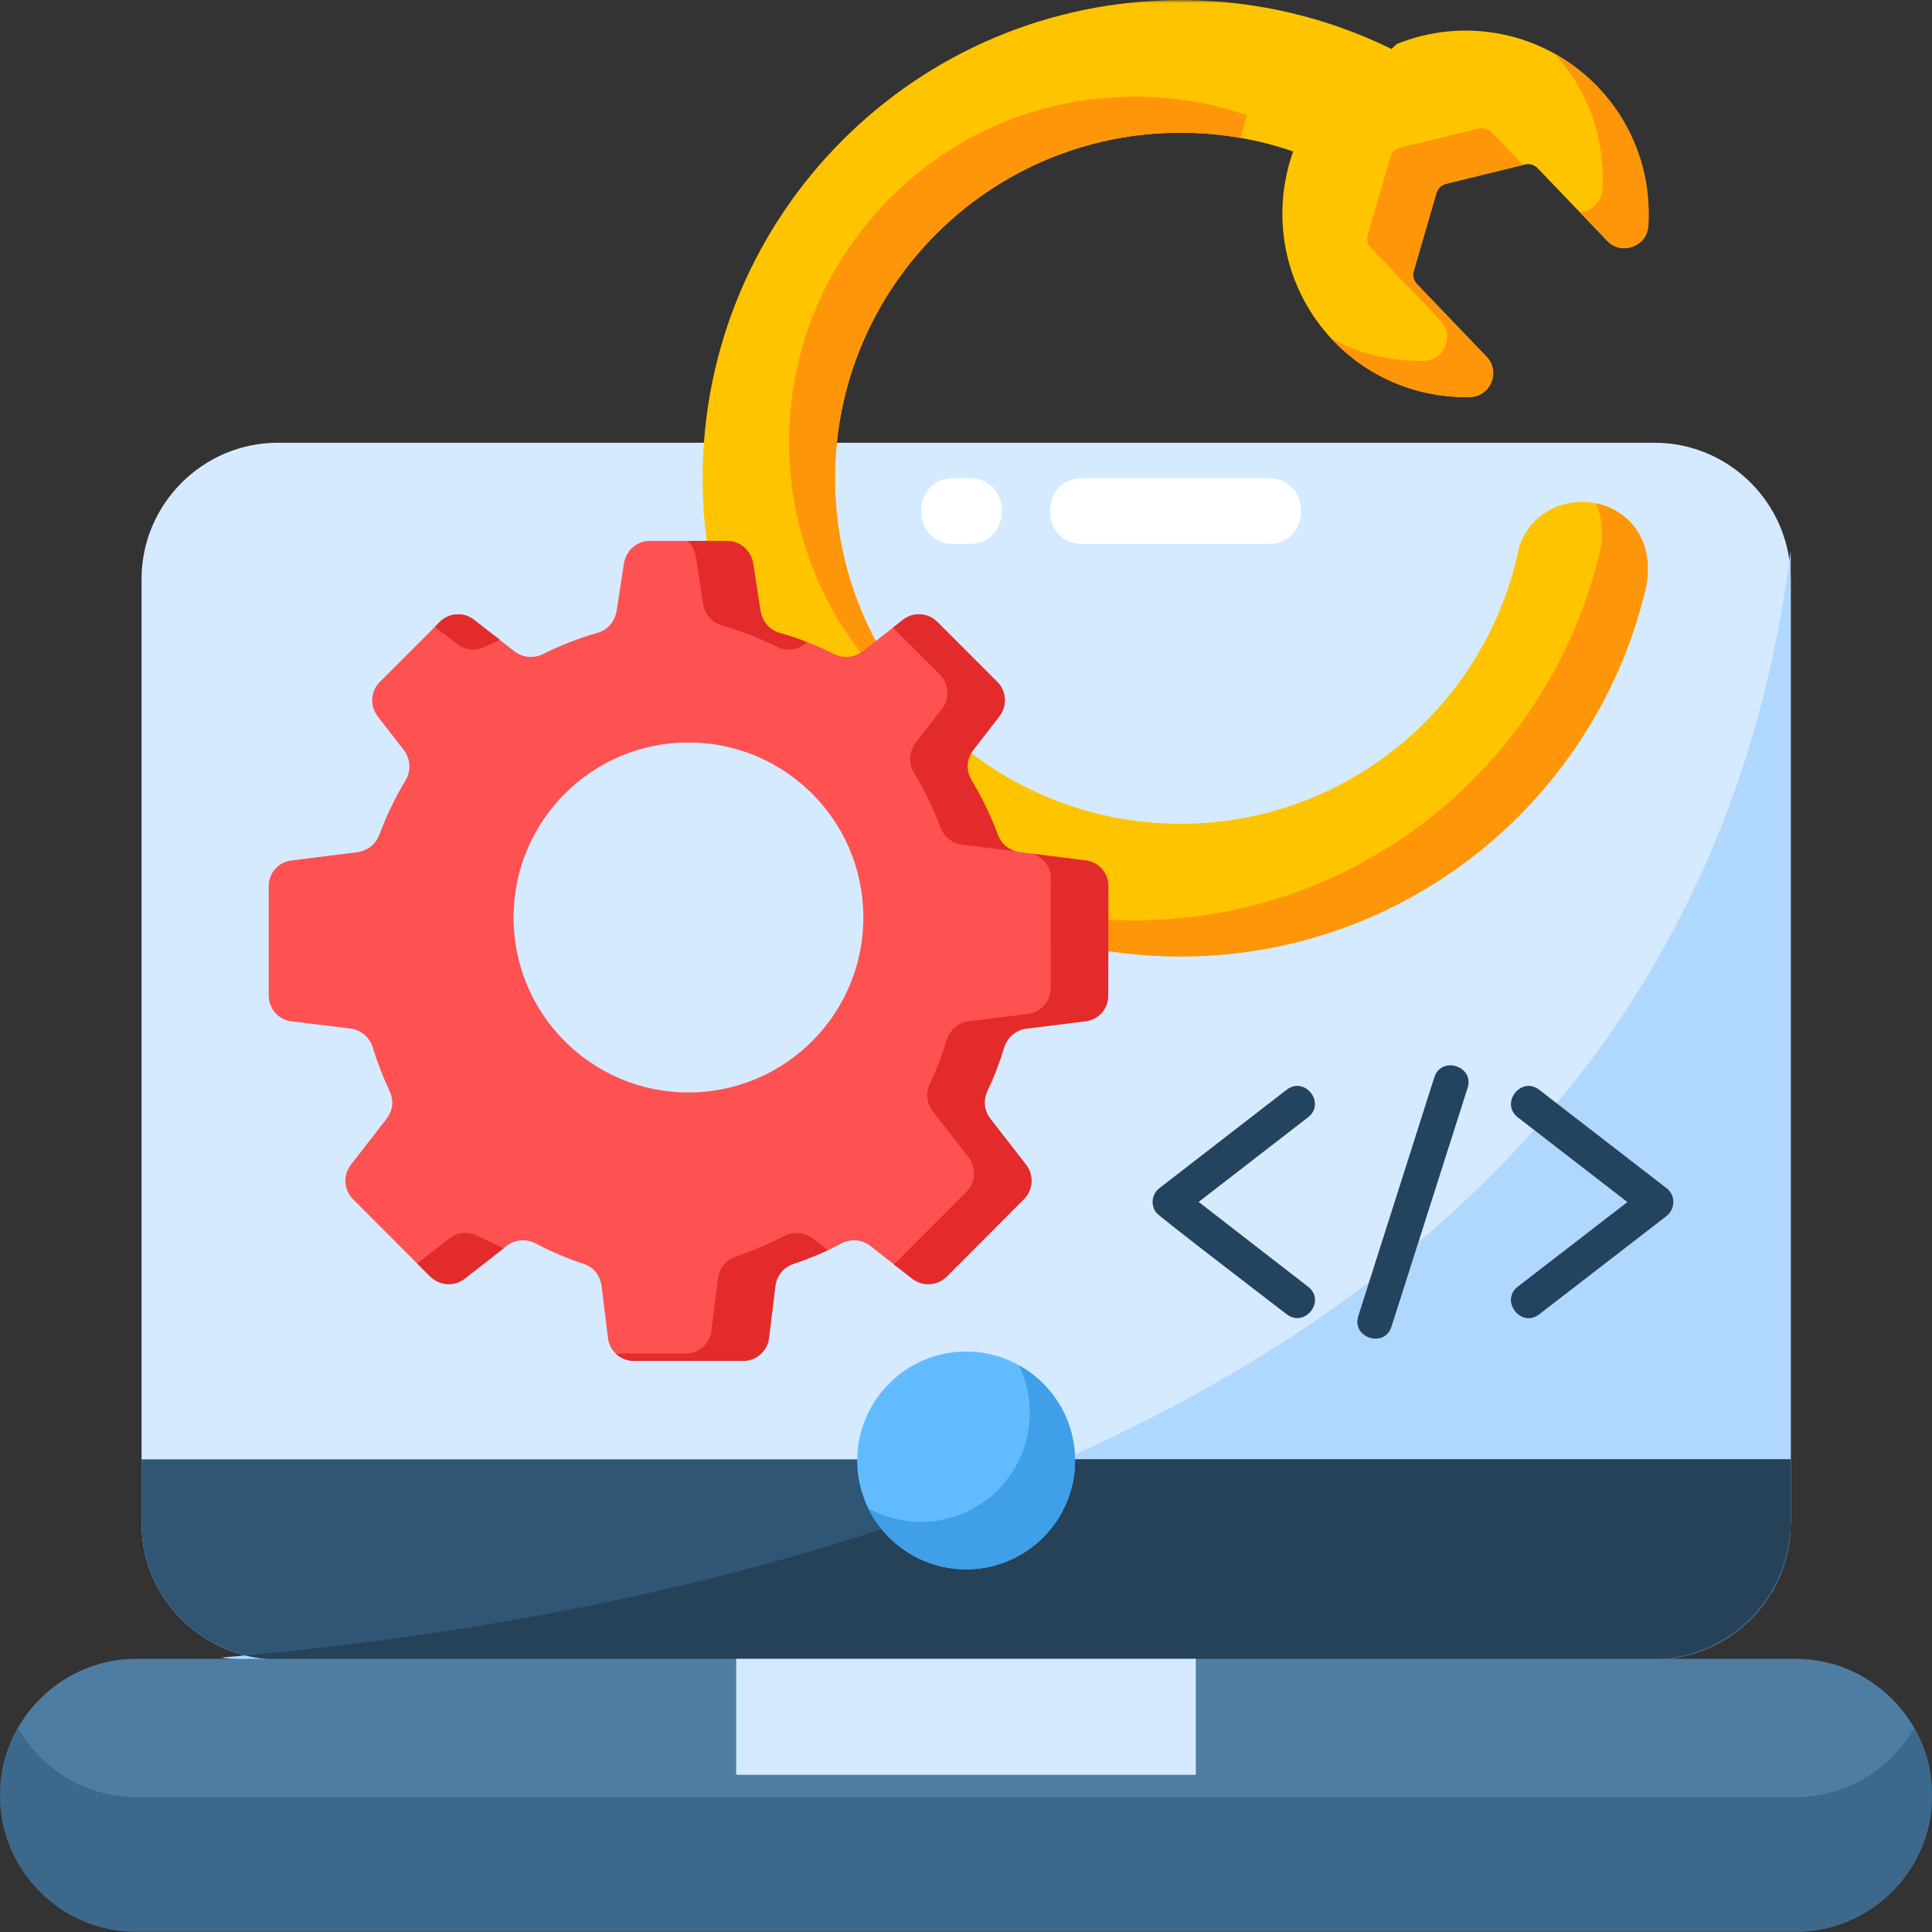 <svg width="300" height="300" viewBox="0 0 300 300" fill="none" xmlns="http://www.w3.org/2000/svg">
<rect x="0" y="0" width="300" height="300" fill="#333333" stroke="none"/>
<path fill-rule="evenodd" clip-rule="evenodd" d="M43.138 68.75H256.926C268.539 68.75 278.062 78.252 278.062 89.907V236.529C278.062 248.142 268.539 257.665 256.926 257.665H43.138C31.503 257.665 21.98 248.142 21.98 236.529V89.907C21.98 78.273 31.503 68.75 43.138 68.75Z" fill="#D5EAFF"/>
<path fill-rule="evenodd" clip-rule="evenodd" d="M34.352 257.39C136.232 248.712 262.499 209.924 278.039 85.579C278.06 85.748 278.06 85.895 278.06 86.043V236.043C278.06 247.931 268.326 257.665 256.439 257.665H37.731C36.591 257.665 35.45 257.58 34.352 257.39Z" fill="#B0D8FF"/>
<path fill-rule="evenodd" clip-rule="evenodd" d="M278.062 226.605V236.529C278.062 248.142 268.539 257.665 256.904 257.665H43.138C31.503 257.665 21.98 248.142 21.98 236.529V226.605H278.062Z" fill="#305675"/>
<path fill-rule="evenodd" clip-rule="evenodd" d="M278.063 226.605V236.043C278.063 247.931 268.329 257.665 256.441 257.665H43.139C41.407 257.665 39.739 257.454 38.113 257.052C79.752 253.231 125.128 244.32 165.204 226.605H278.063Z" fill="#254259"/>
<mask id="mask0_328_9897" style="mask-type:luminance" maskUnits="userSpaceOnUse" x="0" y="255" width="300" height="45">
<path d="M0 255.764H300V300H0V255.764Z" fill="white"/>
</mask>
<g mask="url(#mask0_328_9897)">
<path fill-rule="evenodd" clip-rule="evenodd" d="M21.178 257.58H278.801C290.477 257.58 300.021 267.103 300.021 278.78C300.021 290.435 290.477 299.979 278.801 299.979H21.178C9.523 299.979 0 290.435 0 278.78C0 267.103 9.523 257.58 21.178 257.58Z" fill="#4E7DA3"/>
</g>
<mask id="mask1_328_9897" style="mask-type:luminance" maskUnits="userSpaceOnUse" x="0" y="266" width="300" height="34">
<path d="M0 266.575H300V300H0V266.575Z" fill="white"/>
</mask>
<g mask="url(#mask1_328_9897)">
<path fill-rule="evenodd" clip-rule="evenodd" d="M297.255 268.307C299.008 271.411 300.021 274.979 300.021 278.758C300.021 290.435 290.477 299.958 278.801 299.958H21.178C9.523 299.958 0 290.435 0 278.758C0 274.979 1.014 271.411 2.766 268.307C6.419 274.726 13.323 279.054 21.178 279.054H278.801C286.677 279.054 293.581 274.726 297.255 268.307Z" fill="#3C688C"/>
</g>
<path fill-rule="evenodd" clip-rule="evenodd" d="M150.019 243.687C159.331 243.687 166.932 236.106 166.932 226.795C166.932 217.462 159.331 209.861 150.019 209.861C140.708 209.861 133.106 217.462 133.106 226.795C133.106 236.106 140.708 243.687 150.019 243.687Z" fill="#63BBFF"/>
<path fill-rule="evenodd" clip-rule="evenodd" d="M158.214 211.993C163.408 214.886 166.935 220.418 166.935 226.795C166.935 236.128 159.354 243.687 150.022 243.687C143.328 243.687 137.564 239.823 134.798 234.206C137.226 235.536 140.034 236.318 143.012 236.318C152.344 236.318 159.903 228.737 159.903 219.405C159.903 216.723 159.312 214.21 158.214 211.993Z" fill="#3F9FE8"/>
<path fill-rule="evenodd" clip-rule="evenodd" d="M114.317 257.58H185.686V275.591H114.317V257.58Z" fill="#D5EAFF"/>
<mask id="mask2_328_9897" style="mask-type:luminance" maskUnits="userSpaceOnUse" x="104" y="0" width="153" height="154">
<path d="M104.899 0H256.251V153.062H104.899V0Z" fill="white"/>
</mask>
<g mask="url(#mask2_328_9897)">
<path fill-rule="evenodd" clip-rule="evenodd" d="M216.068 7.601L216.87 6.841C227.343 2.576 239.801 4.856 248.099 13.513C253.842 19.51 256.439 27.386 255.953 35.072C255.848 36.55 254.94 37.795 253.504 38.302C252.111 38.83 250.611 38.492 249.556 37.394L238.787 26.14C238.259 25.591 237.52 25.359 236.76 25.549L224.556 28.526C223.817 28.716 223.247 29.265 223.035 30.025L219.53 42.061C219.319 42.821 219.488 43.56 220.037 44.13L230.827 55.384C231.861 56.461 232.157 57.96 231.566 59.375C230.996 60.747 229.729 61.634 228.23 61.634C220.544 61.824 212.795 58.889 207.03 52.893C199.302 44.806 197.275 33.383 200.801 23.522C195.333 21.622 189.442 20.608 183.318 20.608C153.694 20.608 129.665 44.616 129.665 74.24C129.665 103.864 153.694 127.914 183.318 127.914C209.29 127.914 230.932 109.417 235.894 84.903C239.843 73.543 257.875 76.499 255.721 90.646C248.268 123.775 218.665 148.522 183.318 148.522C142.313 148.522 109.1 115.266 109.1 74.261C109.1 33.256 142.313 0.021 183.318 0.021C195.058 0.021 206.165 2.745 216.068 7.601Z" fill="#FFC400"/>
</g>
<path fill-rule="evenodd" clip-rule="evenodd" d="M241.341 8.298C243.79 9.65 246.049 11.381 248.097 13.492C253.841 19.51 256.438 27.386 255.952 35.072C255.847 36.55 254.939 37.796 253.503 38.302C252.109 38.83 250.61 38.471 249.554 37.373L245.289 32.918C245.648 32.897 246.028 32.834 246.387 32.686C247.802 32.179 248.731 30.933 248.815 29.434C249.28 21.917 246.831 14.231 241.341 8.298ZM236.505 25.612L224.554 28.547C223.794 28.737 223.245 29.265 223.034 30.025L219.529 42.082C219.318 42.821 219.487 43.581 220.036 44.13L230.804 55.384C231.86 56.461 232.135 57.96 231.564 59.375C230.994 60.769 229.728 61.634 228.207 61.655C220.521 61.845 212.772 58.889 207.029 52.893C206.902 52.766 206.776 52.639 206.649 52.513C211.125 54.983 216.108 56.144 221.092 56.039C222.591 56.018 223.858 55.152 224.428 53.737C224.998 52.365 224.702 50.866 223.668 49.768L212.899 38.514C212.35 37.965 212.16 37.204 212.392 36.465L215.897 24.409C216.108 23.67 216.657 23.121 217.418 22.931L229.601 19.954C230.361 19.764 231.121 19.996 231.628 20.545L236.505 25.612ZM192.65 21.432C189.609 20.883 186.484 20.608 183.296 20.608C153.693 20.608 129.664 44.637 129.664 74.261C129.664 89.759 136.231 103.695 146.746 113.514C132.156 103.906 122.527 87.415 122.527 68.644C122.527 39.02 146.535 15.013 176.138 15.013C182.282 15.013 188.173 16.026 193.663 17.905C193.241 19.067 192.924 20.249 192.65 21.432ZM247.823 78.167C252.658 79.16 256.797 83.446 255.699 90.667C248.245 123.775 218.663 148.522 183.296 148.522C164.377 148.522 147.126 141.427 133.993 129.772C145.986 138.049 160.513 142.905 176.138 142.905C211.526 142.905 241.087 118.159 248.562 85.051C248.984 82.327 248.646 80.046 247.823 78.167Z" fill="#FF9609"/>
<path fill-rule="evenodd" clip-rule="evenodd" d="M100.909 83.995H112.902C114.992 83.995 116.618 85.515 116.956 87.542L118.075 94.785C118.349 96.474 119.426 97.825 121.116 98.29C124.05 99.113 126.817 100.211 129.561 101.584C131.018 102.28 132.665 102.111 133.974 101.119L140.203 96.263C141.829 94.975 144.088 95.144 145.567 96.6L154.836 105.891C156.293 107.348 156.441 109.607 155.174 111.254L151.141 116.427C150.064 117.821 149.937 119.658 150.845 121.178C152.471 123.86 153.844 126.689 154.942 129.645C155.491 131.123 156.757 132.116 158.341 132.327L168.54 133.615C170.609 133.847 172.108 135.557 172.108 137.627L172.087 154.561C172.087 156.651 170.609 158.34 168.54 158.594L159.397 159.713C157.75 159.924 156.42 161.064 155.913 162.669C155.216 164.992 154.35 167.251 153.316 169.426C152.619 170.904 152.809 172.487 153.822 173.775L159.333 180.87C160.579 182.496 160.431 184.776 158.974 186.233L147.023 198.205C145.567 199.662 143.265 199.81 141.639 198.543L135.178 193.497C133.848 192.462 132.159 192.314 130.659 193.074C128.273 194.341 125.782 195.397 123.227 196.242C121.665 196.769 120.588 198.057 120.398 199.683L119.405 207.77C119.152 209.797 117.442 211.318 115.372 211.318H98.438C96.39 211.318 94.659 209.818 94.405 207.77L93.413 199.683C93.202 198.057 92.167 196.748 90.583 196.242C88.05 195.397 85.537 194.341 83.151 193.074C81.673 192.314 79.963 192.462 78.632 193.497L72.171 198.543C70.545 199.81 68.265 199.662 66.787 198.205L54.836 186.233C53.379 184.776 53.231 182.496 54.477 180.87L59.988 173.775C61.002 172.487 61.191 170.904 60.495 169.426C59.481 167.251 58.594 164.992 57.898 162.669C57.391 161.064 56.061 159.924 54.414 159.713L45.271 158.594C43.223 158.34 41.724 156.651 41.724 154.561V137.627C41.724 135.557 43.223 133.847 45.271 133.615L55.469 132.327C57.053 132.116 58.32 131.123 58.89 129.645C59.988 126.689 61.361 123.86 62.965 121.178C63.894 119.658 63.746 117.821 62.67 116.427L58.658 111.254C57.391 109.607 57.539 107.348 58.974 105.891L68.265 96.6C69.722 95.144 72.002 94.975 73.628 96.263L79.857 101.119C81.145 102.111 82.813 102.28 84.27 101.584C87.015 100.232 89.781 99.113 92.716 98.29C94.384 97.825 95.482 96.495 95.757 94.785L96.876 87.542C97.192 85.515 98.818 83.995 100.909 83.995ZM106.884 115.287C92.019 115.287 79.899 127.28 79.751 142.166C79.583 157.285 91.766 169.637 106.884 169.637C122.023 169.637 134.228 157.285 134.059 142.166C133.911 127.28 121.791 115.287 106.884 115.287Z" fill="#FE5151"/>
<path fill-rule="evenodd" clip-rule="evenodd" d="M106.822 83.995H112.903C114.993 83.995 116.619 85.515 116.957 87.542L118.076 94.785C118.351 96.474 119.427 97.825 121.117 98.29C122.552 98.712 123.967 99.177 125.361 99.725L125.044 99.958C123.756 100.971 122.109 101.161 120.631 100.422C117.907 99.071 115.12 97.973 112.206 97.171C110.517 96.706 109.419 95.334 109.145 93.623L108.047 86.402C107.878 85.452 107.434 84.607 106.822 83.995ZM138.642 97.466L140.205 96.242C141.83 94.975 144.111 95.123 145.568 96.579L154.858 105.87C156.294 107.327 156.442 109.607 155.175 111.233L151.163 116.427C150.065 117.821 149.938 119.637 150.868 121.157C152.472 123.839 153.845 126.668 154.943 129.624C155.428 130.933 156.463 131.862 157.793 132.2L149.432 131.166C147.869 130.976 146.581 129.941 146.032 128.463C144.934 125.528 143.562 122.698 141.936 120.017C141.028 118.497 141.155 116.681 142.232 115.266L146.264 110.072C147.531 108.467 147.384 106.187 145.927 104.73L138.642 97.466ZM160.179 132.538L168.541 133.594C170.61 133.847 172.109 135.536 172.109 137.606L172.088 154.561C172.088 156.63 170.61 158.34 168.541 158.573L159.398 159.713C157.751 159.924 156.421 161.043 155.914 162.669C155.217 164.97 154.351 167.23 153.317 169.405C152.62 170.904 152.81 172.487 153.824 173.775L159.335 180.87C160.58 182.475 160.433 184.776 158.976 186.212L147.025 198.205C145.568 199.662 143.266 199.81 141.64 198.543L138.811 196.347L150.065 185.072C151.501 183.615 151.649 181.334 150.403 179.709L144.892 172.635C143.9 171.347 143.688 169.742 144.385 168.285C145.42 166.111 146.307 163.83 147.004 161.508C147.489 159.903 148.819 158.763 150.487 158.573L159.609 157.454C161.678 157.179 163.156 155.49 163.156 153.421L163.177 136.465C163.199 134.607 161.932 133.003 160.179 132.538ZM128.549 194.13C126.818 194.932 125.044 195.65 123.249 196.242C121.666 196.769 120.61 198.057 120.399 199.683L119.406 207.77C119.153 209.797 117.443 211.318 115.395 211.318H98.439C97.341 211.318 96.349 210.895 95.61 210.177H106.463C108.511 210.177 110.243 208.678 110.475 206.609L111.488 198.564C111.678 196.896 112.734 195.629 114.318 195.101C116.851 194.236 119.364 193.18 121.75 191.934C123.228 191.153 124.938 191.322 126.269 192.356L128.549 194.13ZM78.232 193.813L72.172 198.543C70.547 199.81 68.266 199.641 66.788 198.205L64.782 196.178L69.723 192.356C71.053 191.301 72.743 191.153 74.221 191.934C75.53 192.61 76.86 193.243 78.232 193.813ZM67.527 97.318L68.245 96.6C69.702 95.144 71.982 94.975 73.608 96.242L77.62 99.345C76.839 99.704 76.1 100.042 75.34 100.401C73.883 101.14 72.236 100.971 70.927 99.958L67.527 97.318Z" fill="#E32B2B"/>
<path d="M199.788 169.215C202.639 167.04 205.933 171.326 203.104 173.501L186.127 186.634L203.104 199.789C205.954 201.964 202.639 206.25 199.788 204.075C197.55 202.344 180.067 188.978 179.539 188.302C178.631 187.12 178.843 185.41 180.025 184.502L199.788 169.215ZM235.684 173.501C232.875 171.326 236.19 167.04 238.999 169.215L258.783 184.502C260.24 185.621 260.156 187.753 258.741 188.851L238.999 204.096C236.19 206.271 232.875 201.964 235.684 199.789L252.702 186.655L235.684 173.501ZM222.719 167.293C223.796 163.894 228.969 165.541 227.892 168.919L216.068 205.997C215.012 209.375 209.839 207.77 210.916 204.35L222.719 167.293Z" fill="#24435E"/>
<path d="M168.072 84.46C161.379 84.46 161.379 74.261 168.072 74.261H196.999C203.693 74.261 203.693 84.46 196.999 84.46H168.072ZM148.055 84.46C141.362 84.46 141.362 74.261 148.055 74.261H150.547C157.261 74.261 157.261 84.46 150.547 84.46H148.055Z" fill="white"/>
</svg>
